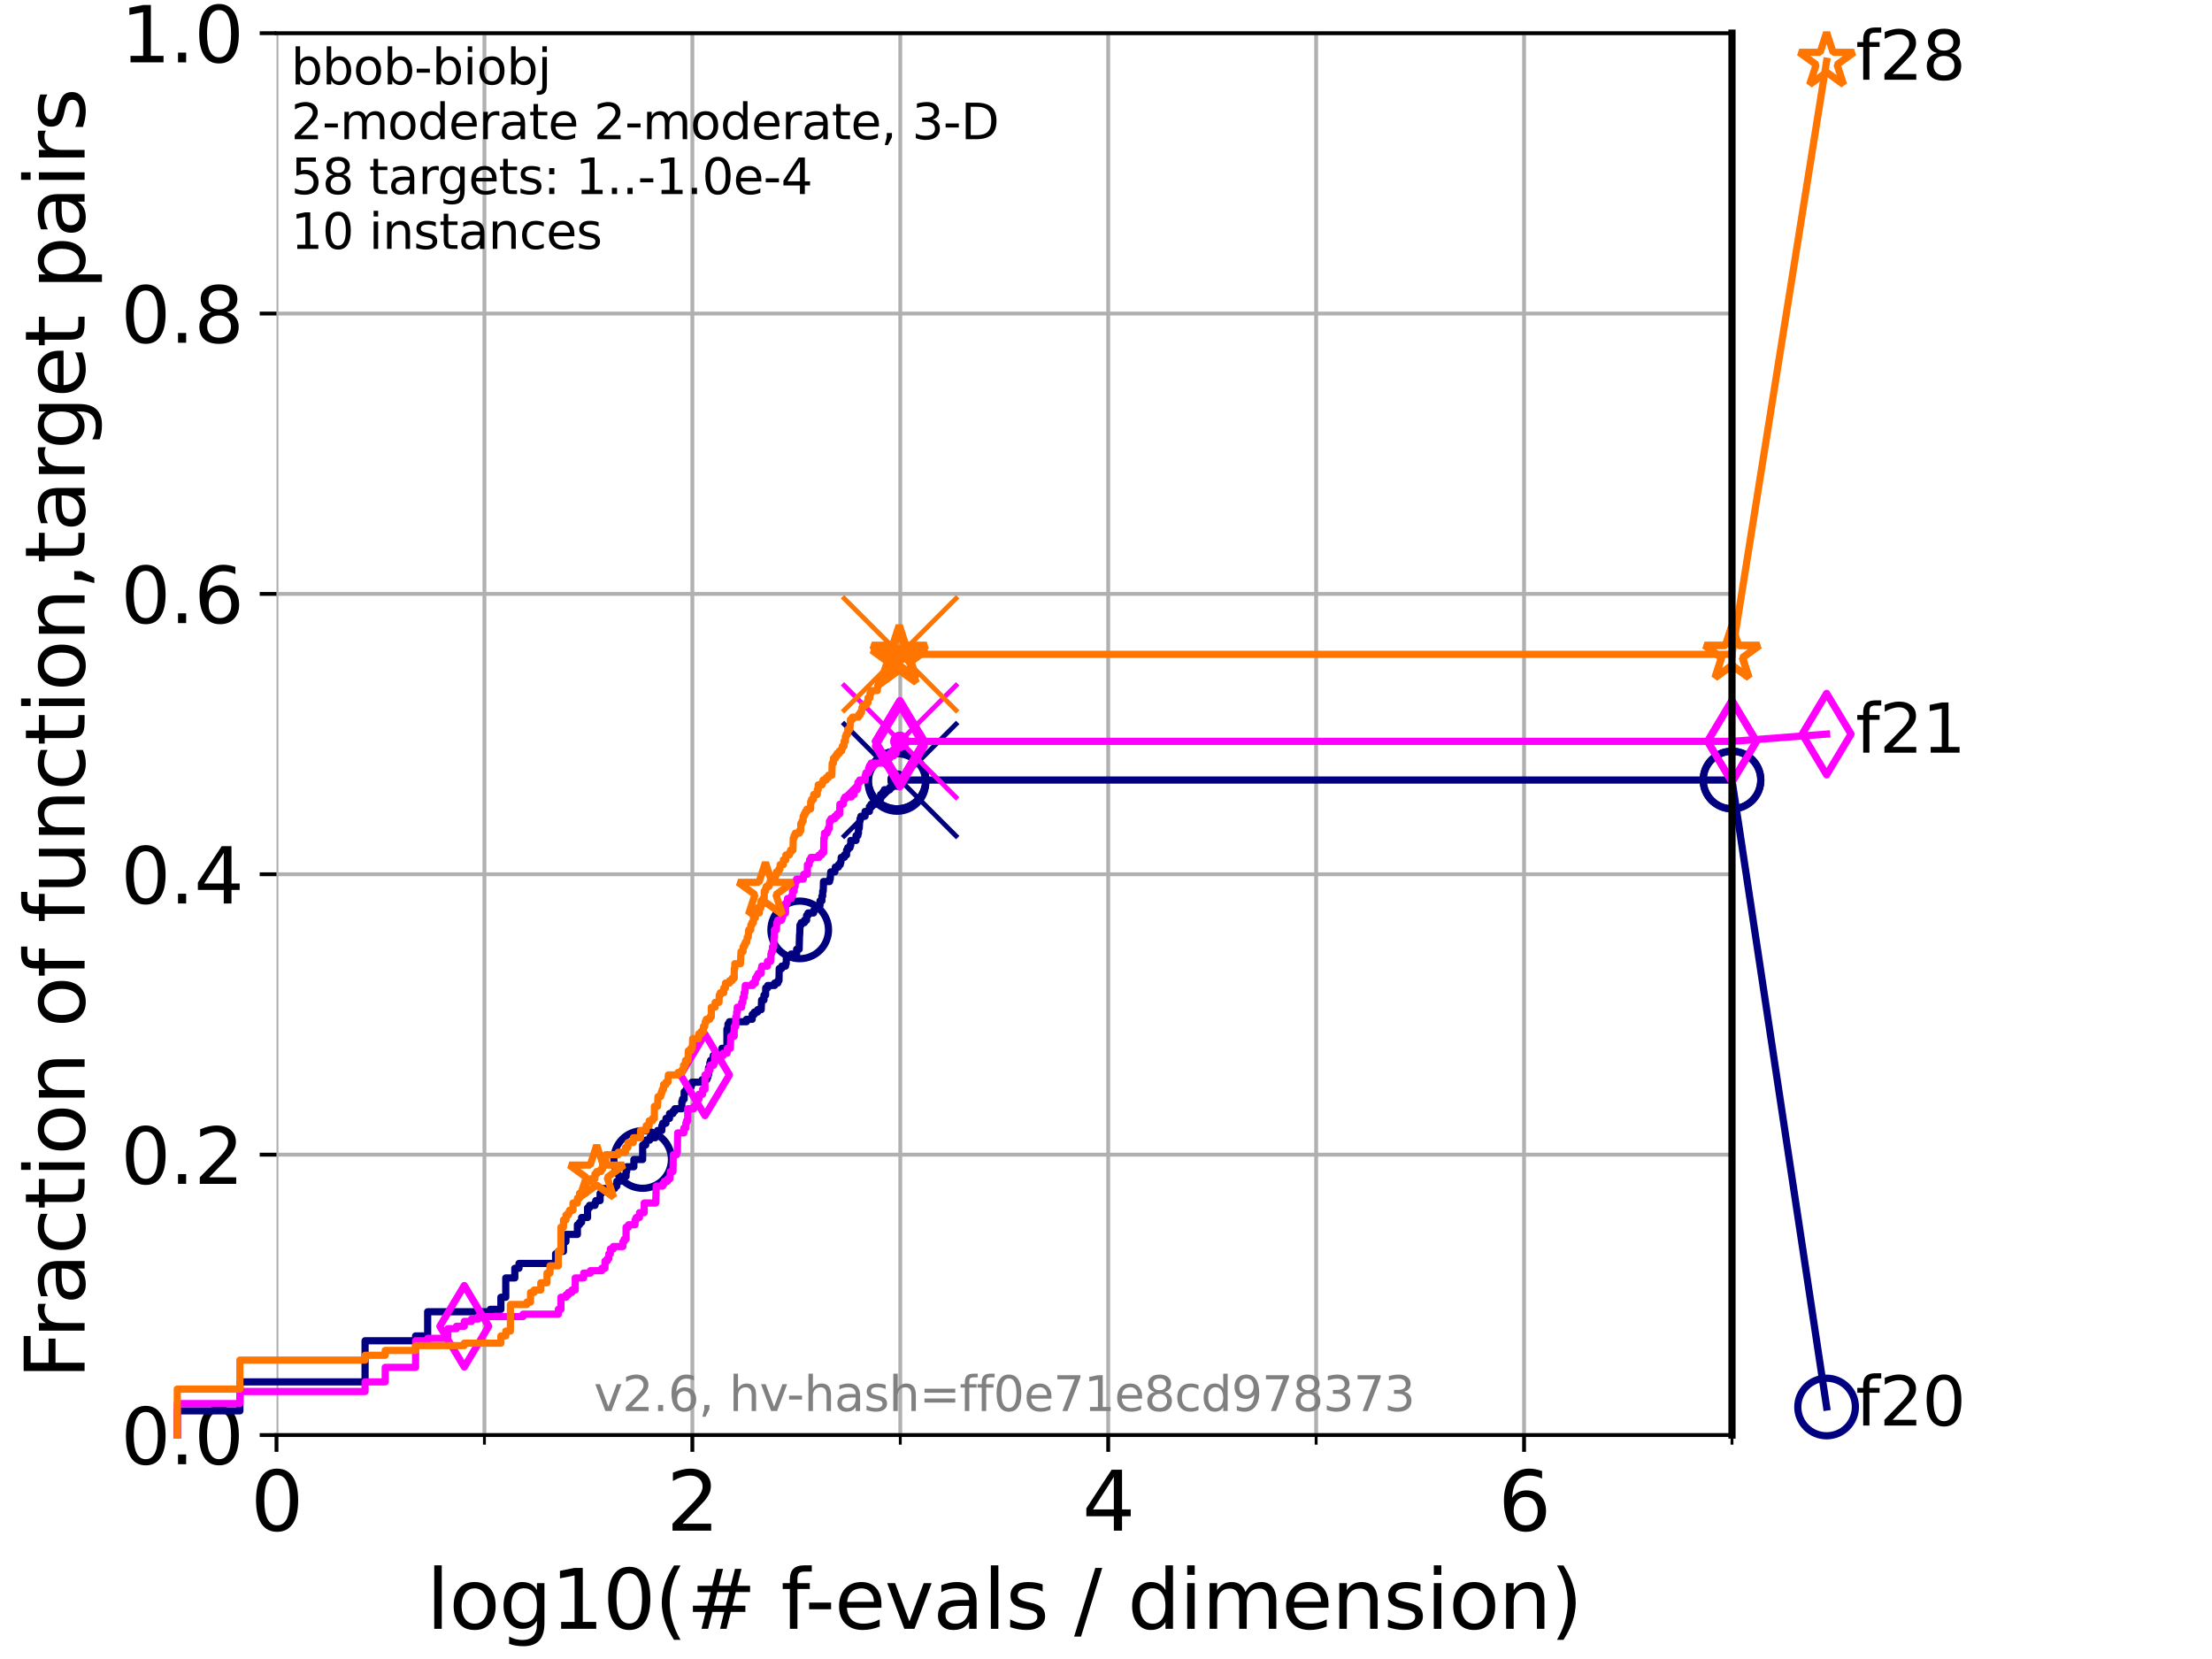 <?xml version="1.0" encoding="utf-8" standalone="no"?>
<!DOCTYPE svg PUBLIC "-//W3C//DTD SVG 1.1//EN"
  "http://www.w3.org/Graphics/SVG/1.1/DTD/svg11.dtd">
<svg xmlns:xlink="http://www.w3.org/1999/xlink" width="460.8pt" height="345.6pt" viewBox="0 0 460.8 345.6" xmlns="http://www.w3.org/2000/svg" version="1.1">
 <defs>
  <style type="text/css">*{stroke-linejoin: round; stroke-linecap: butt}</style>
 </defs>
 <g id="figure_1">
  <g id="patch_1">
   <path d="M 0 345.6 
L 460.8 345.6 
L 460.8 0 
L 0 0 
z
" style="fill: #ffffff"/>
  </g>
  <g id="axes_1">
   <g id="patch_2">
    <path d="M 57.6 298.944 
L 360.806 298.944 
L 360.806 6.912 
L 57.6 6.912 
z
" style="fill: #ffffff"/>
   </g>
   <g id="matplotlib.axis_1">
    <g id="xtick_1">
     <g id="line2d_1">
      <path d="M 57.6 298.944 
L 57.6 6.912 
" clip-path="url(#p8bfeb95291)" style="fill: none; stroke: #b0b0b0; stroke-width: 0.8; stroke-linecap: square"/>
     </g>
     <g id="line2d_2">
      <defs>
       <path id="m5e31551dff" d="M 0 0 
L 0 3.5 
" style="stroke: #000000; stroke-width: 0.8"/>
      </defs>
      <g>
       <use xlink:href="#m5e31551dff" x="57.6" y="298.944" style="stroke: #000000; stroke-width: 0.8"/>
      </g>
     </g>
     <g id="text_1">
      <!-- 0 -->
      <g transform="translate(52.192 318.861) scale(0.17 -0.17)">
       <defs>
        <path id="DejaVuSans-30" d="M 2034 4250 
Q 1547 4250 1301 3770 
Q 1056 3291 1056 2328 
Q 1056 1369 1301 889 
Q 1547 409 2034 409 
Q 2525 409 2770 889 
Q 3016 1369 3016 2328 
Q 3016 3291 2770 3770 
Q 2525 4250 2034 4250 
z
M 2034 4750 
Q 2819 4750 3233 4129 
Q 3647 3509 3647 2328 
Q 3647 1150 3233 529 
Q 2819 -91 2034 -91 
Q 1250 -91 836 529 
Q 422 1150 422 2328 
Q 422 3509 836 4129 
Q 1250 4750 2034 4750 
z
" transform="scale(0.016)"/>
       </defs>
       <use xlink:href="#DejaVuSans-30"/>
      </g>
     </g>
    </g>
    <g id="xtick_2">
     <g id="line2d_3">
      <path d="M 144.23 298.944 
L 144.23 6.912 
" clip-path="url(#p8bfeb95291)" style="fill: none; stroke: #b0b0b0; stroke-width: 0.8; stroke-linecap: square"/>
     </g>
     <g id="line2d_4">
      <g>
       <use xlink:href="#m5e31551dff" x="144.23" y="298.944" style="stroke: #000000; stroke-width: 0.8"/>
      </g>
     </g>
     <g id="text_2">
      <!-- 2 -->
      <g transform="translate(138.822 318.861) scale(0.17 -0.17)">
       <defs>
        <path id="DejaVuSans-32" d="M 1228 531 
L 3431 531 
L 3431 0 
L 469 0 
L 469 531 
Q 828 903 1448 1529 
Q 2069 2156 2228 2338 
Q 2531 2678 2651 2914 
Q 2772 3150 2772 3378 
Q 2772 3750 2511 3984 
Q 2250 4219 1831 4219 
Q 1534 4219 1204 4116 
Q 875 4013 500 3803 
L 500 4441 
Q 881 4594 1212 4672 
Q 1544 4750 1819 4750 
Q 2544 4750 2975 4387 
Q 3406 4025 3406 3419 
Q 3406 3131 3298 2873 
Q 3191 2616 2906 2266 
Q 2828 2175 2409 1742 
Q 1991 1309 1228 531 
z
" transform="scale(0.016)"/>
       </defs>
       <use xlink:href="#DejaVuSans-32"/>
      </g>
     </g>
    </g>
    <g id="xtick_3">
     <g id="line2d_5">
      <path d="M 230.861 298.944 
L 230.861 6.912 
" clip-path="url(#p8bfeb95291)" style="fill: none; stroke: #b0b0b0; stroke-width: 0.8; stroke-linecap: square"/>
     </g>
     <g id="line2d_6">
      <g>
       <use xlink:href="#m5e31551dff" x="230.861" y="298.944" style="stroke: #000000; stroke-width: 0.8"/>
      </g>
     </g>
     <g id="text_3">
      <!-- 4 -->
      <g transform="translate(225.453 318.861) scale(0.17 -0.17)">
       <defs>
        <path id="DejaVuSans-34" d="M 2419 4116 
L 825 1625 
L 2419 1625 
L 2419 4116 
z
M 2253 4666 
L 3047 4666 
L 3047 1625 
L 3713 1625 
L 3713 1100 
L 3047 1100 
L 3047 0 
L 2419 0 
L 2419 1100 
L 313 1100 
L 313 1709 
L 2253 4666 
z
" transform="scale(0.016)"/>
       </defs>
       <use xlink:href="#DejaVuSans-34"/>
      </g>
     </g>
    </g>
    <g id="xtick_4">
     <g id="line2d_7">
      <path d="M 317.491 298.944 
L 317.491 6.912 
" clip-path="url(#p8bfeb95291)" style="fill: none; stroke: #b0b0b0; stroke-width: 0.8; stroke-linecap: square"/>
     </g>
     <g id="line2d_8">
      <g>
       <use xlink:href="#m5e31551dff" x="317.491" y="298.944" style="stroke: #000000; stroke-width: 0.8"/>
      </g>
     </g>
     <g id="text_4">
      <!-- 6 -->
      <g transform="translate(312.083 318.861) scale(0.17 -0.17)">
       <defs>
        <path id="DejaVuSans-36" d="M 2113 2584 
Q 1688 2584 1439 2293 
Q 1191 2003 1191 1497 
Q 1191 994 1439 701 
Q 1688 409 2113 409 
Q 2538 409 2786 701 
Q 3034 994 3034 1497 
Q 3034 2003 2786 2293 
Q 2538 2584 2113 2584 
z
M 3366 4563 
L 3366 3988 
Q 3128 4100 2886 4159 
Q 2644 4219 2406 4219 
Q 1781 4219 1451 3797 
Q 1122 3375 1075 2522 
Q 1259 2794 1537 2939 
Q 1816 3084 2150 3084 
Q 2853 3084 3261 2657 
Q 3669 2231 3669 1497 
Q 3669 778 3244 343 
Q 2819 -91 2113 -91 
Q 1303 -91 875 529 
Q 447 1150 447 2328 
Q 447 3434 972 4092 
Q 1497 4750 2381 4750 
Q 2619 4750 2861 4703 
Q 3103 4656 3366 4563 
z
" transform="scale(0.016)"/>
       </defs>
       <use xlink:href="#DejaVuSans-36"/>
      </g>
     </g>
    </g>
    <g id="xtick_5">
     <g id="line2d_9">
      <path d="M 100.915 298.944 
L 100.915 6.912 
" clip-path="url(#p8bfeb95291)" style="fill: none; stroke: #b0b0b0; stroke-width: 0.8; stroke-linecap: square"/>
     </g>
     <g id="line2d_10">
      <defs>
       <path id="m75d126a830" d="M 0 0 
L 0 2 
" style="stroke: #000000; stroke-width: 0.6"/>
      </defs>
      <g>
       <use xlink:href="#m75d126a830" x="100.915" y="298.944" style="stroke: #000000; stroke-width: 0.6"/>
      </g>
     </g>
    </g>
    <g id="xtick_6">
     <g id="line2d_11">
      <path d="M 187.546 298.944 
L 187.546 6.912 
" clip-path="url(#p8bfeb95291)" style="fill: none; stroke: #b0b0b0; stroke-width: 0.8; stroke-linecap: square"/>
     </g>
     <g id="line2d_12">
      <g>
       <use xlink:href="#m75d126a830" x="187.546" y="298.944" style="stroke: #000000; stroke-width: 0.6"/>
      </g>
     </g>
    </g>
    <g id="xtick_7">
     <g id="line2d_13">
      <path d="M 274.176 298.944 
L 274.176 6.912 
" clip-path="url(#p8bfeb95291)" style="fill: none; stroke: #b0b0b0; stroke-width: 0.8; stroke-linecap: square"/>
     </g>
     <g id="line2d_14">
      <g>
       <use xlink:href="#m75d126a830" x="274.176" y="298.944" style="stroke: #000000; stroke-width: 0.6"/>
      </g>
     </g>
    </g>
    <g id="xtick_8">
     <g id="line2d_15">
      <path d="M 360.806 298.944 
L 360.806 6.912 
" clip-path="url(#p8bfeb95291)" style="fill: none; stroke: #b0b0b0; stroke-width: 0.8; stroke-linecap: square"/>
     </g>
     <g id="line2d_16">
      <g>
       <use xlink:href="#m75d126a830" x="360.806" y="298.944" style="stroke: #000000; stroke-width: 0.6"/>
      </g>
     </g>
    </g>
    <g id="text_5">
     <!-- log10(# f-evals / dimension) -->
     <g transform="translate(88.823 339.314) scale(0.17 -0.17)">
      <defs>
       <path id="DejaVuSans-6c" d="M 603 4863 
L 1178 4863 
L 1178 0 
L 603 0 
L 603 4863 
z
" transform="scale(0.016)"/>
       <path id="DejaVuSans-6f" d="M 1959 3097 
Q 1497 3097 1228 2736 
Q 959 2375 959 1747 
Q 959 1119 1226 758 
Q 1494 397 1959 397 
Q 2419 397 2687 759 
Q 2956 1122 2956 1747 
Q 2956 2369 2687 2733 
Q 2419 3097 1959 3097 
z
M 1959 3584 
Q 2709 3584 3137 3096 
Q 3566 2609 3566 1747 
Q 3566 888 3137 398 
Q 2709 -91 1959 -91 
Q 1206 -91 779 398 
Q 353 888 353 1747 
Q 353 2609 779 3096 
Q 1206 3584 1959 3584 
z
" transform="scale(0.016)"/>
       <path id="DejaVuSans-67" d="M 2906 1791 
Q 2906 2416 2648 2759 
Q 2391 3103 1925 3103 
Q 1463 3103 1205 2759 
Q 947 2416 947 1791 
Q 947 1169 1205 825 
Q 1463 481 1925 481 
Q 2391 481 2648 825 
Q 2906 1169 2906 1791 
z
M 3481 434 
Q 3481 -459 3084 -895 
Q 2688 -1331 1869 -1331 
Q 1566 -1331 1297 -1286 
Q 1028 -1241 775 -1147 
L 775 -588 
Q 1028 -725 1275 -790 
Q 1522 -856 1778 -856 
Q 2344 -856 2625 -561 
Q 2906 -266 2906 331 
L 2906 616 
Q 2728 306 2450 153 
Q 2172 0 1784 0 
Q 1141 0 747 490 
Q 353 981 353 1791 
Q 353 2603 747 3093 
Q 1141 3584 1784 3584 
Q 2172 3584 2450 3431 
Q 2728 3278 2906 2969 
L 2906 3500 
L 3481 3500 
L 3481 434 
z
" transform="scale(0.016)"/>
       <path id="DejaVuSans-31" d="M 794 531 
L 1825 531 
L 1825 4091 
L 703 3866 
L 703 4441 
L 1819 4666 
L 2450 4666 
L 2450 531 
L 3481 531 
L 3481 0 
L 794 0 
L 794 531 
z
" transform="scale(0.016)"/>
       <path id="DejaVuSans-28" d="M 1984 4856 
Q 1566 4138 1362 3434 
Q 1159 2731 1159 2009 
Q 1159 1288 1364 580 
Q 1569 -128 1984 -844 
L 1484 -844 
Q 1016 -109 783 600 
Q 550 1309 550 2009 
Q 550 2706 781 3412 
Q 1013 4119 1484 4856 
L 1984 4856 
z
" transform="scale(0.016)"/>
       <path id="DejaVuSans-23" d="M 3272 2816 
L 2363 2816 
L 2100 1772 
L 3016 1772 
L 3272 2816 
z
M 2803 4594 
L 2478 3297 
L 3391 3297 
L 3719 4594 
L 4219 4594 
L 3897 3297 
L 4872 3297 
L 4872 2816 
L 3775 2816 
L 3519 1772 
L 4513 1772 
L 4513 1294 
L 3397 1294 
L 3072 0 
L 2572 0 
L 2894 1294 
L 1978 1294 
L 1656 0 
L 1153 0 
L 1478 1294 
L 494 1294 
L 494 1772 
L 1594 1772 
L 1856 2816 
L 850 2816 
L 850 3297 
L 1978 3297 
L 2297 4594 
L 2803 4594 
z
" transform="scale(0.016)"/>
       <path id="DejaVuSans-20" transform="scale(0.016)"/>
       <path id="DejaVuSans-66" d="M 2375 4863 
L 2375 4384 
L 1825 4384 
Q 1516 4384 1395 4259 
Q 1275 4134 1275 3809 
L 1275 3500 
L 2222 3500 
L 2222 3053 
L 1275 3053 
L 1275 0 
L 697 0 
L 697 3053 
L 147 3053 
L 147 3500 
L 697 3500 
L 697 3744 
Q 697 4328 969 4595 
Q 1241 4863 1831 4863 
L 2375 4863 
z
" transform="scale(0.016)"/>
       <path id="DejaVuSans-2d" d="M 313 2009 
L 1997 2009 
L 1997 1497 
L 313 1497 
L 313 2009 
z
" transform="scale(0.016)"/>
       <path id="DejaVuSans-65" d="M 3597 1894 
L 3597 1613 
L 953 1613 
Q 991 1019 1311 708 
Q 1631 397 2203 397 
Q 2534 397 2845 478 
Q 3156 559 3463 722 
L 3463 178 
Q 3153 47 2828 -22 
Q 2503 -91 2169 -91 
Q 1331 -91 842 396 
Q 353 884 353 1716 
Q 353 2575 817 3079 
Q 1281 3584 2069 3584 
Q 2775 3584 3186 3129 
Q 3597 2675 3597 1894 
z
M 3022 2063 
Q 3016 2534 2758 2815 
Q 2500 3097 2075 3097 
Q 1594 3097 1305 2825 
Q 1016 2553 972 2059 
L 3022 2063 
z
" transform="scale(0.016)"/>
       <path id="DejaVuSans-76" d="M 191 3500 
L 800 3500 
L 1894 563 
L 2988 3500 
L 3597 3500 
L 2284 0 
L 1503 0 
L 191 3500 
z
" transform="scale(0.016)"/>
       <path id="DejaVuSans-61" d="M 2194 1759 
Q 1497 1759 1228 1600 
Q 959 1441 959 1056 
Q 959 750 1161 570 
Q 1363 391 1709 391 
Q 2188 391 2477 730 
Q 2766 1069 2766 1631 
L 2766 1759 
L 2194 1759 
z
M 3341 1997 
L 3341 0 
L 2766 0 
L 2766 531 
Q 2569 213 2275 61 
Q 1981 -91 1556 -91 
Q 1019 -91 701 211 
Q 384 513 384 1019 
Q 384 1609 779 1909 
Q 1175 2209 1959 2209 
L 2766 2209 
L 2766 2266 
Q 2766 2663 2505 2880 
Q 2244 3097 1772 3097 
Q 1472 3097 1187 3025 
Q 903 2953 641 2809 
L 641 3341 
Q 956 3463 1253 3523 
Q 1550 3584 1831 3584 
Q 2591 3584 2966 3190 
Q 3341 2797 3341 1997 
z
" transform="scale(0.016)"/>
       <path id="DejaVuSans-73" d="M 2834 3397 
L 2834 2853 
Q 2591 2978 2328 3040 
Q 2066 3103 1784 3103 
Q 1356 3103 1142 2972 
Q 928 2841 928 2578 
Q 928 2378 1081 2264 
Q 1234 2150 1697 2047 
L 1894 2003 
Q 2506 1872 2764 1633 
Q 3022 1394 3022 966 
Q 3022 478 2636 193 
Q 2250 -91 1575 -91 
Q 1294 -91 989 -36 
Q 684 19 347 128 
L 347 722 
Q 666 556 975 473 
Q 1284 391 1588 391 
Q 1994 391 2212 530 
Q 2431 669 2431 922 
Q 2431 1156 2273 1281 
Q 2116 1406 1581 1522 
L 1381 1569 
Q 847 1681 609 1914 
Q 372 2147 372 2553 
Q 372 3047 722 3315 
Q 1072 3584 1716 3584 
Q 2034 3584 2315 3537 
Q 2597 3491 2834 3397 
z
" transform="scale(0.016)"/>
       <path id="DejaVuSans-2f" d="M 1625 4666 
L 2156 4666 
L 531 -594 
L 0 -594 
L 1625 4666 
z
" transform="scale(0.016)"/>
       <path id="DejaVuSans-64" d="M 2906 2969 
L 2906 4863 
L 3481 4863 
L 3481 0 
L 2906 0 
L 2906 525 
Q 2725 213 2448 61 
Q 2172 -91 1784 -91 
Q 1150 -91 751 415 
Q 353 922 353 1747 
Q 353 2572 751 3078 
Q 1150 3584 1784 3584 
Q 2172 3584 2448 3432 
Q 2725 3281 2906 2969 
z
M 947 1747 
Q 947 1113 1208 752 
Q 1469 391 1925 391 
Q 2381 391 2643 752 
Q 2906 1113 2906 1747 
Q 2906 2381 2643 2742 
Q 2381 3103 1925 3103 
Q 1469 3103 1208 2742 
Q 947 2381 947 1747 
z
" transform="scale(0.016)"/>
       <path id="DejaVuSans-69" d="M 603 3500 
L 1178 3500 
L 1178 0 
L 603 0 
L 603 3500 
z
M 603 4863 
L 1178 4863 
L 1178 4134 
L 603 4134 
L 603 4863 
z
" transform="scale(0.016)"/>
       <path id="DejaVuSans-6d" d="M 3328 2828 
Q 3544 3216 3844 3400 
Q 4144 3584 4550 3584 
Q 5097 3584 5394 3201 
Q 5691 2819 5691 2113 
L 5691 0 
L 5113 0 
L 5113 2094 
Q 5113 2597 4934 2840 
Q 4756 3084 4391 3084 
Q 3944 3084 3684 2787 
Q 3425 2491 3425 1978 
L 3425 0 
L 2847 0 
L 2847 2094 
Q 2847 2600 2669 2842 
Q 2491 3084 2119 3084 
Q 1678 3084 1418 2786 
Q 1159 2488 1159 1978 
L 1159 0 
L 581 0 
L 581 3500 
L 1159 3500 
L 1159 2956 
Q 1356 3278 1631 3431 
Q 1906 3584 2284 3584 
Q 2666 3584 2933 3390 
Q 3200 3197 3328 2828 
z
" transform="scale(0.016)"/>
       <path id="DejaVuSans-6e" d="M 3513 2113 
L 3513 0 
L 2938 0 
L 2938 2094 
Q 2938 2591 2744 2837 
Q 2550 3084 2163 3084 
Q 1697 3084 1428 2787 
Q 1159 2491 1159 1978 
L 1159 0 
L 581 0 
L 581 3500 
L 1159 3500 
L 1159 2956 
Q 1366 3272 1645 3428 
Q 1925 3584 2291 3584 
Q 2894 3584 3203 3211 
Q 3513 2838 3513 2113 
z
" transform="scale(0.016)"/>
       <path id="DejaVuSans-29" d="M 513 4856 
L 1013 4856 
Q 1481 4119 1714 3412 
Q 1947 2706 1947 2009 
Q 1947 1309 1714 600 
Q 1481 -109 1013 -844 
L 513 -844 
Q 928 -128 1133 580 
Q 1338 1288 1338 2009 
Q 1338 2731 1133 3434 
Q 928 4138 513 4856 
z
" transform="scale(0.016)"/>
      </defs>
      <use xlink:href="#DejaVuSans-6c"/>
      <use xlink:href="#DejaVuSans-6f" x="27.783"/>
      <use xlink:href="#DejaVuSans-67" x="88.965"/>
      <use xlink:href="#DejaVuSans-31" x="152.441"/>
      <use xlink:href="#DejaVuSans-30" x="216.064"/>
      <use xlink:href="#DejaVuSans-28" x="279.688"/>
      <use xlink:href="#DejaVuSans-23" x="318.701"/>
      <use xlink:href="#DejaVuSans-20" x="402.49"/>
      <use xlink:href="#DejaVuSans-66" x="434.277"/>
      <use xlink:href="#DejaVuSans-2d" x="463.982"/>
      <use xlink:href="#DejaVuSans-65" x="500.066"/>
      <use xlink:href="#DejaVuSans-76" x="561.59"/>
      <use xlink:href="#DejaVuSans-61" x="620.77"/>
      <use xlink:href="#DejaVuSans-6c" x="682.049"/>
      <use xlink:href="#DejaVuSans-73" x="709.832"/>
      <use xlink:href="#DejaVuSans-20" x="761.932"/>
      <use xlink:href="#DejaVuSans-2f" x="793.719"/>
      <use xlink:href="#DejaVuSans-20" x="827.41"/>
      <use xlink:href="#DejaVuSans-64" x="859.197"/>
      <use xlink:href="#DejaVuSans-69" x="922.674"/>
      <use xlink:href="#DejaVuSans-6d" x="950.457"/>
      <use xlink:href="#DejaVuSans-65" x="1047.869"/>
      <use xlink:href="#DejaVuSans-6e" x="1109.393"/>
      <use xlink:href="#DejaVuSans-73" x="1172.771"/>
      <use xlink:href="#DejaVuSans-69" x="1224.871"/>
      <use xlink:href="#DejaVuSans-6f" x="1252.654"/>
      <use xlink:href="#DejaVuSans-6e" x="1313.836"/>
      <use xlink:href="#DejaVuSans-29" x="1377.215"/>
     </g>
    </g>
   </g>
   <g id="matplotlib.axis_2">
    <g id="ytick_1">
     <g id="line2d_17">
      <path d="M 57.6 298.944 
L 360.806 298.944 
" clip-path="url(#p8bfeb95291)" style="fill: none; stroke: #b0b0b0; stroke-width: 0.8; stroke-linecap: square"/>
     </g>
     <g id="line2d_18">
      <defs>
       <path id="m5d61b3022e" d="M 0 0 
L -3.5 0 
" style="stroke: #000000; stroke-width: 0.8"/>
      </defs>
      <g>
       <use xlink:href="#m5d61b3022e" x="57.6" y="298.944" style="stroke: #000000; stroke-width: 0.8"/>
      </g>
     </g>
     <g id="text_6">
      <!-- 0.0 -->
      <g transform="translate(25.155 305.023) scale(0.16 -0.16)">
       <defs>
        <path id="DejaVuSans-2e" d="M 684 794 
L 1344 794 
L 1344 0 
L 684 0 
L 684 794 
z
" transform="scale(0.016)"/>
       </defs>
       <use xlink:href="#DejaVuSans-30"/>
       <use xlink:href="#DejaVuSans-2e" x="63.623"/>
       <use xlink:href="#DejaVuSans-30" x="95.41"/>
      </g>
     </g>
    </g>
    <g id="ytick_2">
     <g id="line2d_19">
      <path d="M 57.6 240.538 
L 360.806 240.538 
" clip-path="url(#p8bfeb95291)" style="fill: none; stroke: #b0b0b0; stroke-width: 0.8; stroke-linecap: square"/>
     </g>
     <g id="line2d_20">
      <g>
       <use xlink:href="#m5d61b3022e" x="57.6" y="240.538" style="stroke: #000000; stroke-width: 0.8"/>
      </g>
     </g>
     <g id="text_7">
      <!-- 0.2 -->
      <g transform="translate(25.155 246.616) scale(0.16 -0.16)">
       <use xlink:href="#DejaVuSans-30"/>
       <use xlink:href="#DejaVuSans-2e" x="63.623"/>
       <use xlink:href="#DejaVuSans-32" x="95.41"/>
      </g>
     </g>
    </g>
    <g id="ytick_3">
     <g id="line2d_21">
      <path d="M 57.6 182.131 
L 360.806 182.131 
" clip-path="url(#p8bfeb95291)" style="fill: none; stroke: #b0b0b0; stroke-width: 0.8; stroke-linecap: square"/>
     </g>
     <g id="line2d_22">
      <g>
       <use xlink:href="#m5d61b3022e" x="57.6" y="182.131" style="stroke: #000000; stroke-width: 0.8"/>
      </g>
     </g>
     <g id="text_8">
      <!-- 0.4 -->
      <g transform="translate(25.155 188.21) scale(0.16 -0.16)">
       <use xlink:href="#DejaVuSans-30"/>
       <use xlink:href="#DejaVuSans-2e" x="63.623"/>
       <use xlink:href="#DejaVuSans-34" x="95.41"/>
      </g>
     </g>
    </g>
    <g id="ytick_4">
     <g id="line2d_23">
      <path d="M 57.6 123.725 
L 360.806 123.725 
" clip-path="url(#p8bfeb95291)" style="fill: none; stroke: #b0b0b0; stroke-width: 0.8; stroke-linecap: square"/>
     </g>
     <g id="line2d_24">
      <g>
       <use xlink:href="#m5d61b3022e" x="57.6" y="123.725" style="stroke: #000000; stroke-width: 0.8"/>
      </g>
     </g>
     <g id="text_9">
      <!-- 0.6 -->
      <g transform="translate(25.155 129.804) scale(0.16 -0.16)">
       <use xlink:href="#DejaVuSans-30"/>
       <use xlink:href="#DejaVuSans-2e" x="63.623"/>
       <use xlink:href="#DejaVuSans-36" x="95.41"/>
      </g>
     </g>
    </g>
    <g id="ytick_5">
     <g id="line2d_25">
      <path d="M 57.6 65.318 
L 360.806 65.318 
" clip-path="url(#p8bfeb95291)" style="fill: none; stroke: #b0b0b0; stroke-width: 0.8; stroke-linecap: square"/>
     </g>
     <g id="line2d_26">
      <g>
       <use xlink:href="#m5d61b3022e" x="57.6" y="65.318" style="stroke: #000000; stroke-width: 0.8"/>
      </g>
     </g>
     <g id="text_10">
      <!-- 0.8 -->
      <g transform="translate(25.155 71.397) scale(0.16 -0.16)">
       <defs>
        <path id="DejaVuSans-38" d="M 2034 2216 
Q 1584 2216 1326 1975 
Q 1069 1734 1069 1313 
Q 1069 891 1326 650 
Q 1584 409 2034 409 
Q 2484 409 2743 651 
Q 3003 894 3003 1313 
Q 3003 1734 2745 1975 
Q 2488 2216 2034 2216 
z
M 1403 2484 
Q 997 2584 770 2862 
Q 544 3141 544 3541 
Q 544 4100 942 4425 
Q 1341 4750 2034 4750 
Q 2731 4750 3128 4425 
Q 3525 4100 3525 3541 
Q 3525 3141 3298 2862 
Q 3072 2584 2669 2484 
Q 3125 2378 3379 2068 
Q 3634 1759 3634 1313 
Q 3634 634 3220 271 
Q 2806 -91 2034 -91 
Q 1263 -91 848 271 
Q 434 634 434 1313 
Q 434 1759 690 2068 
Q 947 2378 1403 2484 
z
M 1172 3481 
Q 1172 3119 1398 2916 
Q 1625 2713 2034 2713 
Q 2441 2713 2670 2916 
Q 2900 3119 2900 3481 
Q 2900 3844 2670 4047 
Q 2441 4250 2034 4250 
Q 1625 4250 1398 4047 
Q 1172 3844 1172 3481 
z
" transform="scale(0.016)"/>
       </defs>
       <use xlink:href="#DejaVuSans-30"/>
       <use xlink:href="#DejaVuSans-2e" x="63.623"/>
       <use xlink:href="#DejaVuSans-38" x="95.41"/>
      </g>
     </g>
    </g>
    <g id="ytick_6">
     <g id="line2d_27">
      <path d="M 57.6 6.912 
L 360.806 6.912 
" clip-path="url(#p8bfeb95291)" style="fill: none; stroke: #b0b0b0; stroke-width: 0.8; stroke-linecap: square"/>
     </g>
     <g id="line2d_28">
      <g>
       <use xlink:href="#m5d61b3022e" x="57.6" y="6.912" style="stroke: #000000; stroke-width: 0.8"/>
      </g>
     </g>
     <g id="text_11">
      <!-- 1.0 -->
      <g transform="translate(25.155 12.991) scale(0.16 -0.16)">
       <use xlink:href="#DejaVuSans-31"/>
       <use xlink:href="#DejaVuSans-2e" x="63.623"/>
       <use xlink:href="#DejaVuSans-30" x="95.41"/>
      </g>
     </g>
    </g>
    <g id="text_12">
     <!-- Fraction of function,target pairs -->
     <g transform="translate(17.62 287.313) rotate(-90) scale(0.17 -0.17)">
      <defs>
       <path id="DejaVuSans-46" d="M 628 4666 
L 3309 4666 
L 3309 4134 
L 1259 4134 
L 1259 2759 
L 3109 2759 
L 3109 2228 
L 1259 2228 
L 1259 0 
L 628 0 
L 628 4666 
z
" transform="scale(0.016)"/>
       <path id="DejaVuSans-72" d="M 2631 2963 
Q 2534 3019 2420 3045 
Q 2306 3072 2169 3072 
Q 1681 3072 1420 2755 
Q 1159 2438 1159 1844 
L 1159 0 
L 581 0 
L 581 3500 
L 1159 3500 
L 1159 2956 
Q 1341 3275 1631 3429 
Q 1922 3584 2338 3584 
Q 2397 3584 2469 3576 
Q 2541 3569 2628 3553 
L 2631 2963 
z
" transform="scale(0.016)"/>
       <path id="DejaVuSans-63" d="M 3122 3366 
L 3122 2828 
Q 2878 2963 2633 3030 
Q 2388 3097 2138 3097 
Q 1578 3097 1268 2742 
Q 959 2388 959 1747 
Q 959 1106 1268 751 
Q 1578 397 2138 397 
Q 2388 397 2633 464 
Q 2878 531 3122 666 
L 3122 134 
Q 2881 22 2623 -34 
Q 2366 -91 2075 -91 
Q 1284 -91 818 406 
Q 353 903 353 1747 
Q 353 2603 823 3093 
Q 1294 3584 2113 3584 
Q 2378 3584 2631 3529 
Q 2884 3475 3122 3366 
z
" transform="scale(0.016)"/>
       <path id="DejaVuSans-74" d="M 1172 4494 
L 1172 3500 
L 2356 3500 
L 2356 3053 
L 1172 3053 
L 1172 1153 
Q 1172 725 1289 603 
Q 1406 481 1766 481 
L 2356 481 
L 2356 0 
L 1766 0 
Q 1100 0 847 248 
Q 594 497 594 1153 
L 594 3053 
L 172 3053 
L 172 3500 
L 594 3500 
L 594 4494 
L 1172 4494 
z
" transform="scale(0.016)"/>
       <path id="DejaVuSans-75" d="M 544 1381 
L 544 3500 
L 1119 3500 
L 1119 1403 
Q 1119 906 1312 657 
Q 1506 409 1894 409 
Q 2359 409 2629 706 
Q 2900 1003 2900 1516 
L 2900 3500 
L 3475 3500 
L 3475 0 
L 2900 0 
L 2900 538 
Q 2691 219 2414 64 
Q 2138 -91 1772 -91 
Q 1169 -91 856 284 
Q 544 659 544 1381 
z
M 1991 3584 
L 1991 3584 
z
" transform="scale(0.016)"/>
       <path id="DejaVuSans-2c" d="M 750 794 
L 1409 794 
L 1409 256 
L 897 -744 
L 494 -744 
L 750 256 
L 750 794 
z
" transform="scale(0.016)"/>
       <path id="DejaVuSans-70" d="M 1159 525 
L 1159 -1331 
L 581 -1331 
L 581 3500 
L 1159 3500 
L 1159 2969 
Q 1341 3281 1617 3432 
Q 1894 3584 2278 3584 
Q 2916 3584 3314 3078 
Q 3713 2572 3713 1747 
Q 3713 922 3314 415 
Q 2916 -91 2278 -91 
Q 1894 -91 1617 61 
Q 1341 213 1159 525 
z
M 3116 1747 
Q 3116 2381 2855 2742 
Q 2594 3103 2138 3103 
Q 1681 3103 1420 2742 
Q 1159 2381 1159 1747 
Q 1159 1113 1420 752 
Q 1681 391 2138 391 
Q 2594 391 2855 752 
Q 3116 1113 3116 1747 
z
" transform="scale(0.016)"/>
      </defs>
      <use xlink:href="#DejaVuSans-46"/>
      <use xlink:href="#DejaVuSans-72" x="50.27"/>
      <use xlink:href="#DejaVuSans-61" x="91.383"/>
      <use xlink:href="#DejaVuSans-63" x="152.662"/>
      <use xlink:href="#DejaVuSans-74" x="207.643"/>
      <use xlink:href="#DejaVuSans-69" x="246.852"/>
      <use xlink:href="#DejaVuSans-6f" x="274.635"/>
      <use xlink:href="#DejaVuSans-6e" x="335.816"/>
      <use xlink:href="#DejaVuSans-20" x="399.195"/>
      <use xlink:href="#DejaVuSans-6f" x="430.982"/>
      <use xlink:href="#DejaVuSans-66" x="492.164"/>
      <use xlink:href="#DejaVuSans-20" x="527.369"/>
      <use xlink:href="#DejaVuSans-66" x="559.156"/>
      <use xlink:href="#DejaVuSans-75" x="594.361"/>
      <use xlink:href="#DejaVuSans-6e" x="657.74"/>
      <use xlink:href="#DejaVuSans-63" x="721.119"/>
      <use xlink:href="#DejaVuSans-74" x="776.1"/>
      <use xlink:href="#DejaVuSans-69" x="815.309"/>
      <use xlink:href="#DejaVuSans-6f" x="843.092"/>
      <use xlink:href="#DejaVuSans-6e" x="904.273"/>
      <use xlink:href="#DejaVuSans-2c" x="967.652"/>
      <use xlink:href="#DejaVuSans-74" x="999.439"/>
      <use xlink:href="#DejaVuSans-61" x="1038.648"/>
      <use xlink:href="#DejaVuSans-72" x="1099.928"/>
      <use xlink:href="#DejaVuSans-67" x="1139.291"/>
      <use xlink:href="#DejaVuSans-65" x="1202.768"/>
      <use xlink:href="#DejaVuSans-74" x="1264.291"/>
      <use xlink:href="#DejaVuSans-20" x="1303.5"/>
      <use xlink:href="#DejaVuSans-70" x="1335.287"/>
      <use xlink:href="#DejaVuSans-61" x="1398.764"/>
      <use xlink:href="#DejaVuSans-69" x="1460.043"/>
      <use xlink:href="#DejaVuSans-72" x="1487.826"/>
      <use xlink:href="#DejaVuSans-73" x="1528.939"/>
     </g>
    </g>
   </g>
   <g id="line2d_29">
    <defs>
     <path id="m32d4cd3820" d="M 0 1.5 
C 0.398 1.5 0.779 1.342 1.061 1.061 
C 1.342 0.779 1.5 0.398 1.5 0 
C 1.5 -0.398 1.342 -0.779 1.061 -1.061 
C 0.779 -1.342 0.398 -1.5 0 -1.5 
C -0.398 -1.5 -0.779 -1.342 -1.061 -1.061 
C -1.342 -0.779 -1.5 -0.398 -1.5 0 
C -1.5 0.398 -1.342 0.779 -1.061 1.061 
C -0.779 1.342 -0.398 1.5 0 1.5 
z
" style="stroke: #000080"/>
    </defs>
    <g>
     <use xlink:href="#m32d4cd3820" x="186.862" y="162.495" style="fill: #000080; stroke: #000080"/>
     <use xlink:href="#m32d4cd3820" x="186.862" y="162.495" style="fill: #000080; stroke: #000080"/>
    </g>
   </g>
   <g id="line2d_30">
    <path d="M 36.933 298.944 
L 36.933 293.909 
L 49.973 293.909 
L 49.973 287.867 
L 76.051 287.867 
L 76.051 279.307 
L 86.578 279.307 
L 86.578 278.3 
L 89.09 278.3 
L 89.09 273.265 
L 102.129 273.265 
L 102.129 272.762 
L 104.345 272.762 
L 104.345 270.244 
L 105.362 270.244 
L 105.362 266.216 
L 107.245 266.216 
L 107.245 264.202 
L 108.12 264.202 
L 108.12 263.195 
L 115.747 263.195 
L 115.747 261.181 
L 116.309 261.181 
L 116.309 260.678 
L 117.384 260.678 
L 117.384 258.664 
L 117.9 258.664 
L 117.9 257.153 
L 120.284 257.153 
L 120.284 255.139 
L 120.727 255.139 
L 120.727 254.636 
L 121.159 254.636 
L 121.159 253.629 
L 122.4 253.629 
L 122.4 251.615 
L 122.796 251.615 
L 122.796 251.111 
L 123.936 251.111 
L 123.936 250.608 
L 124.12 250.608 
L 124.12 250.104 
L 125.012 250.104 
L 125.012 248.594 
L 125.357 248.594 
L 125.357 247.587 
L 128.06 247.587 
L 128.06 247.083 
L 128.499 247.083 
L 128.499 246.076 
L 129.209 246.076 
L 129.209 245.069 
L 130.423 245.069 
L 130.423 244.062 
L 130.553 244.062 
L 130.553 243.055 
L 132.049 243.055 
L 132.049 241.545 
L 133.875 241.545 
L 133.875 238.524 
L 134.516 238.524 
L 134.516 237.517 
L 135.339 237.517 
L 135.339 237.013 
L 136.509 237.013 
L 136.509 236.51 
L 136.79 236.51 
L 136.79 236.006 
L 136.975 236.006 
L 136.975 235.503 
L 137.876 235.503 
L 137.876 234.496 
L 138.051 234.496 
L 138.051 233.992 
L 138.735 233.992 
L 138.735 232.985 
L 139.476 232.985 
L 139.476 231.978 
L 140.189 231.978 
L 140.189 231.475 
L 140.574 231.475 
L 140.574 230.971 
L 142.038 230.971 
L 142.038 229.461 
L 142.179 229.461 
L 142.179 228.957 
L 142.525 228.957 
L 142.525 227.447 
L 142.933 227.447 
L 142.933 226.943 
L 143.462 226.943 
L 143.462 226.44 
L 143.978 226.44 
L 143.978 225.936 
L 144.168 225.936 
L 144.168 225.432 
L 146.25 225.432 
L 146.25 224.929 
L 147.237 224.929 
L 147.237 224.425 
L 147.45 224.425 
L 147.45 223.922 
L 147.608 223.922 
L 147.608 222.411 
L 147.868 222.411 
L 147.868 221.404 
L 148.022 221.404 
L 148.022 220.901 
L 148.528 220.901 
L 148.578 219.894 
L 149.876 219.894 
L 149.876 219.39 
L 150.38 219.39 
L 150.38 218.383 
L 151.435 218.383 
L 151.435 214.355 
L 151.648 214.355 
L 151.648 213.348 
L 151.941 213.348 
L 151.941 212.845 
L 155.495 212.845 
L 155.495 212.341 
L 156.697 212.341 
L 156.697 211.334 
L 157.144 211.334 
L 157.144 210.831 
L 157.826 210.831 
L 157.826 210.327 
L 158.572 210.327 
L 158.659 208.313 
L 159.148 208.313 
L 159.148 207.306 
L 159.485 207.306 
L 159.513 205.796 
L 159.926 205.796 
L 159.926 205.292 
L 161.367 205.292 
L 161.367 204.789 
L 162.035 204.789 
L 162.035 204.285 
L 162.277 204.285 
L 162.325 201.768 
L 162.845 201.768 
L 162.845 201.264 
L 163.644 201.264 
L 163.644 200.761 
L 163.777 200.761 
L 163.822 199.25 
L 164.792 199.25 
L 164.792 198.747 
L 165.954 198.747 
L 165.954 197.74 
L 166.48 197.74 
L 166.556 194.719 
L 166.595 194.719 
L 166.652 192.705 
L 166.898 192.705 
L 166.898 192.201 
L 167.581 192.201 
L 167.581 191.698 
L 168.028 191.698 
L 168.028 190.691 
L 168.327 190.691 
L 168.327 190.187 
L 169.492 190.187 
L 169.492 189.684 
L 169.703 189.684 
L 169.703 189.18 
L 170.681 189.18 
L 170.681 188.677 
L 170.819 188.677 
L 170.819 187.67 
L 171.212 187.67 
L 171.212 186.663 
L 171.375 186.663 
L 171.375 185.656 
L 171.493 185.656 
L 171.552 183.642 
L 172.815 183.642 
L 172.815 183.138 
L 172.952 183.138 
L 173.06 181.628 
L 173.921 181.628 
L 174.011 180.621 
L 174.669 180.621 
L 174.669 180.117 
L 175.05 180.117 
L 175.05 179.614 
L 175.184 179.614 
L 175.244 178.607 
L 175.896 178.607 
L 175.896 178.103 
L 176.356 178.103 
L 176.356 177.096 
L 176.593 177.096 
L 176.593 176.593 
L 177.07 176.593 
L 177.07 176.089 
L 177.233 176.089 
L 177.233 175.082 
L 178.329 175.082 
L 178.329 174.075 
L 178.714 174.075 
L 178.714 173.572 
L 178.834 173.572 
L 178.834 172.565 
L 178.993 172.565 
L 179.091 171.054 
L 179.16 171.054 
L 179.16 170.551 
L 179.326 170.551 
L 179.326 170.047 
L 180.208 170.047 
L 180.208 169.04 
L 181.112 169.04 
L 181.112 168.033 
L 181.453 168.033 
L 181.453 167.53 
L 183.119 167.53 
L 183.119 166.523 
L 183.434 166.523 
L 183.434 165.516 
L 183.912 165.516 
L 183.912 165.012 
L 184.236 165.012 
L 184.236 164.509 
L 185.368 164.509 
L 185.368 164.005 
L 185.888 164.005 
L 185.888 162.998 
L 186.862 162.998 
L 186.862 162.495 
L 360.806 162.495 
L 360.806 162.495 
" style="fill: none; stroke: #000080; stroke-width: 1.5; stroke-linecap: square"/>
   </g>
   <g id="line2d_31">
    <defs>
     <path id="m2f835a3a48" d="M 0 6 
C 1.591 6 3.117 5.368 4.243 4.243 
C 5.368 3.117 6 1.591 6 0 
C 6 -1.591 5.368 -3.117 4.243 -4.243 
C 3.117 -5.368 1.591 -6 0 -6 
C -1.591 -6 -3.117 -5.368 -4.243 -4.243 
C -5.368 -3.117 -6 -1.591 -6 0 
C -6 1.591 -5.368 3.117 -4.243 4.243 
C -3.117 5.368 -1.591 6 0 6 
z
" style="stroke: #000080; stroke-width: 1.5"/>
    </defs>
    <g>
     <use xlink:href="#m2f835a3a48" x="133.875" y="241.545" style="fill-opacity: 0; stroke: #000080; stroke-width: 1.5"/>
     <use xlink:href="#m2f835a3a48" x="166.595" y="193.712" style="fill-opacity: 0; stroke: #000080; stroke-width: 1.5"/>
     <use xlink:href="#m2f835a3a48" x="186.862" y="162.998" style="fill-opacity: 0; stroke: #000080; stroke-width: 1.5"/>
     <use xlink:href="#m2f835a3a48" x="186.862" y="162.495" style="fill-opacity: 0; stroke: #000080; stroke-width: 1.5"/>
     <use xlink:href="#m2f835a3a48" x="186.862" y="162.495" style="fill-opacity: 0; stroke: #000080; stroke-width: 1.5"/>
     <use xlink:href="#m2f835a3a48" x="360.806" y="162.495" style="fill-opacity: 0; stroke: #000080; stroke-width: 1.5"/>
    </g>
   </g>
   <g id="line2d_32">
    <path style="fill: none; stroke: #000080; stroke-width: 1.5; stroke-linecap: square"/>
    <g/>
   </g>
   <g id="line2d_33">
    <path d="M 187.508 162.495 
" clip-path="url(#p8bfeb95291)" style="fill: none; stroke: #000080; stroke-width: 1.5; stroke-linecap: square"/>
    <defs>
     <path id="m7ac1b7b155" d="M -12 12 
L 12 -12 
M -12 -12 
L 12 12 
" style="stroke: #000080"/>
    </defs>
    <g clip-path="url(#p8bfeb95291)">
     <use xlink:href="#m7ac1b7b155" x="187.508" y="162.495" style="fill: #000080; stroke: #000080"/>
    </g>
   </g>
   <g id="line2d_34">
    <defs>
     <path id="m6663df07d3" d="M 0 1.5 
C 0.398 1.5 0.779 1.342 1.061 1.061 
C 1.342 0.779 1.5 0.398 1.5 0 
C 1.5 -0.398 1.342 -0.779 1.061 -1.061 
C 0.779 -1.342 0.398 -1.5 0 -1.5 
C -0.398 -1.5 -0.779 -1.342 -1.061 -1.061 
C -1.342 -0.779 -1.5 -0.398 -1.5 0 
C -1.5 0.398 -1.342 0.779 -1.061 1.061 
C -0.779 1.342 -0.398 1.5 0 1.5 
z
" style="stroke: #ff00ff"/>
    </defs>
    <g>
     <use xlink:href="#m6663df07d3" x="187.464" y="154.439" style="fill: #ff00ff; stroke: #ff00ff"/>
     <use xlink:href="#m6663df07d3" x="187.464" y="154.439" style="fill: #ff00ff; stroke: #ff00ff"/>
    </g>
   </g>
   <g id="line2d_35">
    <path d="M 36.933 298.944 
L 36.933 292.398 
L 49.973 292.398 
L 49.973 289.881 
L 76.051 289.881 
L 76.051 287.867 
L 80.249 287.867 
L 80.249 284.846 
L 86.578 284.846 
L 86.578 279.307 
L 89.09 279.307 
L 89.09 278.804 
L 93.288 278.804 
L 93.288 276.79 
L 95.081 276.79 
L 95.081 276.286 
L 96.718 276.286 
L 96.718 275.279 
L 98.223 275.279 
L 98.223 274.776 
L 99.617 274.776 
L 99.617 274.272 
L 108.956 274.272 
L 108.956 273.769 
L 116.309 273.769 
L 116.309 272.762 
L 116.854 272.762 
L 116.854 270.244 
L 117.9 270.244 
L 117.9 269.741 
L 118.401 269.741 
L 118.401 269.237 
L 119.129 269.237 
L 119.129 268.734 
L 119.831 268.734 
L 119.831 266.216 
L 121.582 266.216 
L 121.582 265.209 
L 122.991 265.209 
L 122.991 264.706 
L 125.357 264.706 
L 125.357 264.202 
L 126.029 264.202 
L 126.029 262.692 
L 126.517 262.692 
L 126.517 262.188 
L 126.836 262.188 
L 126.836 261.181 
L 127.15 261.181 
L 127.15 260.174 
L 127.761 260.174 
L 127.761 259.671 
L 129.759 259.671 
L 129.759 258.664 
L 130.027 258.664 
L 130.027 258.16 
L 130.423 258.16 
L 130.423 255.643 
L 130.939 255.643 
L 130.939 255.139 
L 132.287 255.139 
L 132.287 254.132 
L 132.523 254.132 
L 132.523 253.629 
L 133.211 253.629 
L 133.211 252.622 
L 134.198 252.622 
L 134.198 250.608 
L 136.603 250.608 
L 136.697 247.083 
L 138.051 247.083 
L 138.051 246.58 
L 138.396 246.58 
L 138.396 246.076 
L 139.068 246.076 
L 139.068 245.573 
L 139.556 245.573 
L 139.637 244.062 
L 140.189 244.062 
L 140.266 240.538 
L 140.951 240.538 
L 140.951 240.034 
L 141.099 240.034 
L 141.173 236.006 
L 142.456 236.006 
L 142.456 234.999 
L 142.865 234.999 
L 142.865 233.992 
L 143 233.992 
L 143 233.489 
L 143.265 233.489 
L 143.265 230.971 
L 144.541 230.971 
L 144.541 230.468 
L 145.028 230.468 
L 145.028 229.964 
L 145.148 229.964 
L 145.148 228.957 
L 145.62 228.957 
L 145.62 227.95 
L 146.362 227.95 
L 146.362 226.943 
L 146.86 226.943 
L 146.86 223.922 
L 147.45 223.922 
L 147.555 222.915 
L 147.92 222.915 
L 147.92 221.908 
L 148.677 221.908 
L 148.677 221.404 
L 148.874 221.404 
L 148.874 219.894 
L 150.649 219.894 
L 150.649 219.39 
L 151.478 219.39 
L 151.52 218.383 
L 152.148 218.383 
L 152.23 215.866 
L 152.954 215.866 
L 152.954 213.852 
L 153.267 213.852 
L 153.267 211.838 
L 153.46 211.838 
L 153.46 210.831 
L 153.575 210.831 
L 153.575 209.824 
L 154.505 209.824 
L 154.505 208.817 
L 154.758 208.817 
L 154.758 207.81 
L 155.007 207.81 
L 155.007 206.803 
L 155.183 206.803 
L 155.253 205.292 
L 156.825 205.292 
L 156.825 204.789 
L 157.363 204.789 
L 157.363 203.782 
L 157.673 203.782 
L 157.673 203.278 
L 157.947 203.278 
L 157.947 202.775 
L 158.572 202.775 
L 158.572 201.768 
L 158.688 201.768 
L 158.688 201.264 
L 159.871 201.264 
L 159.871 200.257 
L 160.542 200.257 
L 160.595 198.747 
L 160.725 198.747 
L 160.725 198.243 
L 160.907 198.243 
L 160.907 197.236 
L 161.189 197.236 
L 161.24 195.222 
L 161.316 195.222 
L 161.316 193.712 
L 161.741 193.712 
L 161.815 192.201 
L 162.011 192.201 
L 162.011 191.698 
L 162.822 191.698 
L 162.822 191.194 
L 163.008 191.194 
L 163.008 190.691 
L 163.146 190.691 
L 163.146 190.187 
L 163.644 190.187 
L 163.644 188.173 
L 163.976 188.173 
L 164.064 187.166 
L 164.876 187.166 
L 164.876 186.663 
L 165.105 186.663 
L 165.105 185.656 
L 165.433 185.656 
L 165.433 184.649 
L 165.635 184.649 
L 165.635 183.642 
L 165.934 183.642 
L 165.934 183.138 
L 167.344 183.138 
L 167.435 182.131 
L 168.169 182.131 
L 168.204 180.117 
L 168.569 180.117 
L 168.655 179.11 
L 168.944 179.11 
L 168.944 178.607 
L 170.604 178.607 
L 170.604 178.103 
L 171.152 178.103 
L 171.152 177.6 
L 171.582 177.6 
L 171.625 174.579 
L 171.742 174.579 
L 171.742 173.572 
L 172.3 173.572 
L 172.3 173.068 
L 172.51 173.068 
L 172.51 172.565 
L 172.76 172.565 
L 172.787 171.054 
L 173.101 171.054 
L 173.101 170.551 
L 173.882 170.551 
L 173.882 170.047 
L 174.381 170.047 
L 174.381 169.544 
L 174.928 169.544 
L 174.953 167.53 
L 175.662 167.53 
L 175.767 166.523 
L 176.035 166.523 
L 176.035 166.019 
L 177.352 166.019 
L 177.352 165.516 
L 177.936 165.516 
L 178.02 164.509 
L 178.573 164.509 
L 178.573 164.005 
L 178.714 164.005 
L 178.714 162.998 
L 179.072 162.998 
L 179.072 162.495 
L 180.254 162.495 
L 180.254 161.488 
L 180.392 161.488 
L 180.392 160.984 
L 180.943 160.984 
L 180.943 159.977 
L 181.147 159.977 
L 181.147 159.474 
L 181.47 159.474 
L 181.47 158.97 
L 184.613 158.97 
L 184.613 157.963 
L 185.382 157.963 
L 185.382 157.46 
L 186.133 157.46 
L 186.133 156.956 
L 186.666 156.956 
L 186.699 155.446 
L 187.464 155.446 
L 187.464 154.439 
L 360.806 154.439 
L 360.806 154.439 
" style="fill: none; stroke: #ff00ff; stroke-width: 1.5; stroke-linecap: square"/>
   </g>
   <g id="line2d_36">
    <defs>
     <path id="m35e4876c59" d="M -0 8.485 
L 5.091 0 
L 0 -8.485 
L -5.091 -0 
z
" style="stroke: #ff00ff; stroke-width: 1.5; stroke-linejoin: miter"/>
    </defs>
    <g>
     <use xlink:href="#m35e4876c59" x="96.718" y="276.286" style="fill-opacity: 0; stroke: #ff00ff; stroke-width: 1.5; stroke-linejoin: miter"/>
     <use xlink:href="#m35e4876c59" x="146.86" y="223.922" style="fill-opacity: 0; stroke: #ff00ff; stroke-width: 1.5; stroke-linejoin: miter"/>
     <use xlink:href="#m35e4876c59" x="187.464" y="155.446" style="fill-opacity: 0; stroke: #ff00ff; stroke-width: 1.5; stroke-linejoin: miter"/>
     <use xlink:href="#m35e4876c59" x="187.464" y="154.439" style="fill-opacity: 0; stroke: #ff00ff; stroke-width: 1.5; stroke-linejoin: miter"/>
     <use xlink:href="#m35e4876c59" x="187.464" y="154.439" style="fill-opacity: 0; stroke: #ff00ff; stroke-width: 1.5; stroke-linejoin: miter"/>
     <use xlink:href="#m35e4876c59" x="360.806" y="154.439" style="fill-opacity: 0; stroke: #ff00ff; stroke-width: 1.5; stroke-linejoin: miter"/>
    </g>
   </g>
   <g id="line2d_37">
    <path style="fill: none; stroke: #ff00ff; stroke-width: 1.5; stroke-linecap: square"/>
    <g/>
   </g>
   <g id="line2d_38">
    <path d="M 187.502 154.439 
" clip-path="url(#p8bfeb95291)" style="fill: none; stroke: #ff00ff; stroke-width: 1.5; stroke-linecap: square"/>
    <defs>
     <path id="m166d953b4e" d="M -12 12 
L 12 -12 
M -12 -12 
L 12 12 
" style="stroke: #ff00ff"/>
    </defs>
    <g clip-path="url(#p8bfeb95291)">
     <use xlink:href="#m166d953b4e" x="187.502" y="154.439" style="fill: #ff00ff; stroke: #ff00ff"/>
    </g>
   </g>
   <g id="line2d_39">
    <defs>
     <path id="m96c2b6c3c3" d="M 0 1.5 
C 0.398 1.5 0.779 1.342 1.061 1.061 
C 1.342 0.779 1.5 0.398 1.5 0 
C 1.5 -0.398 1.342 -0.779 1.061 -1.061 
C 0.779 -1.342 0.398 -1.5 0 -1.5 
C -0.398 -1.5 -0.779 -1.342 -1.061 -1.061 
C -1.342 -0.779 -1.5 -0.398 -1.5 0 
C -1.5 0.398 -1.342 0.779 -1.061 1.061 
C -0.779 1.342 -0.398 1.5 0 1.5 
z
" style="stroke: #ff7500"/>
    </defs>
    <g>
     <use xlink:href="#m96c2b6c3c3" x="187.325" y="136.312" style="fill: #ff7500; stroke: #ff7500"/>
     <use xlink:href="#m96c2b6c3c3" x="187.325" y="136.312" style="fill: #ff7500; stroke: #ff7500"/>
    </g>
   </g>
   <g id="line2d_40">
    <path d="M 36.933 298.944 
L 36.933 289.377 
L 49.973 289.377 
L 49.973 283.335 
L 76.051 283.335 
L 76.051 282.328 
L 80.249 282.328 
L 80.249 281.321 
L 86.578 281.321 
L 86.578 280.314 
L 96.718 280.314 
L 96.718 279.811 
L 104.345 279.811 
L 104.345 278.3 
L 105.362 278.3 
L 105.362 277.293 
L 106.327 277.293 
L 106.327 271.755 
L 109.757 271.755 
L 109.757 271.251 
L 110.525 271.251 
L 110.525 269.237 
L 111.262 269.237 
L 111.262 268.734 
L 112.657 268.734 
L 112.657 267.223 
L 113.954 267.223 
L 113.954 265.209 
L 114.571 265.209 
L 114.571 263.699 
L 116.309 263.699 
L 116.309 260.678 
L 116.854 260.678 
L 116.854 255.643 
L 117.384 255.643 
L 117.384 254.132 
L 117.9 254.132 
L 117.9 253.125 
L 118.401 253.125 
L 118.401 252.622 
L 118.647 252.622 
L 118.647 252.118 
L 119.366 252.118 
L 119.366 250.608 
L 120.284 250.608 
L 120.284 249.601 
L 120.727 249.601 
L 120.727 248.594 
L 121.995 248.594 
L 121.995 246.58 
L 122.199 246.58 
L 122.199 246.076 
L 122.991 246.076 
L 122.991 245.573 
L 123.936 245.573 
L 123.936 244.566 
L 124.302 244.566 
L 124.302 244.062 
L 125.185 244.062 
L 125.185 243.559 
L 125.527 243.559 
L 125.527 242.552 
L 126.193 242.552 
L 126.193 240.538 
L 128.786 240.538 
L 128.786 240.034 
L 130.292 240.034 
L 130.292 239.027 
L 130.811 239.027 
L 130.811 238.02 
L 131.929 238.02 
L 131.929 237.013 
L 133.435 237.013 
L 133.435 235.503 
L 134.621 235.503 
L 134.621 234.496 
L 135.238 234.496 
L 135.238 233.489 
L 135.933 233.489 
L 135.933 232.985 
L 136.319 232.985 
L 136.319 230.468 
L 136.975 230.468 
L 137.067 228.454 
L 137.61 228.454 
L 137.61 227.95 
L 137.788 227.95 
L 137.788 227.447 
L 137.963 227.447 
L 137.963 226.943 
L 138.224 226.943 
L 138.224 225.936 
L 138.735 225.936 
L 138.735 225.432 
L 139.15 225.432 
L 139.232 223.922 
L 141.247 223.922 
L 141.247 223.418 
L 142.038 223.418 
L 142.038 222.915 
L 142.387 222.915 
L 142.387 221.908 
L 142.798 221.908 
L 142.798 220.901 
L 143.331 220.901 
L 143.397 218.887 
L 143.914 218.887 
L 143.914 218.383 
L 144.23 218.383 
L 144.293 216.369 
L 145.562 216.369 
L 145.562 215.362 
L 146.08 215.362 
L 146.08 214.859 
L 146.53 214.859 
L 146.53 213.852 
L 146.805 213.852 
L 146.914 212.845 
L 147.13 212.845 
L 147.13 212.341 
L 147.868 212.341 
L 147.868 211.838 
L 148.176 211.838 
L 148.176 209.824 
L 148.972 209.824 
L 148.972 208.817 
L 149.783 208.817 
L 149.829 207.306 
L 150.061 207.306 
L 150.061 206.803 
L 150.783 206.803 
L 150.783 205.796 
L 151.133 205.796 
L 151.133 204.789 
L 151.983 204.789 
L 151.983 204.285 
L 152.515 204.285 
L 152.515 203.782 
L 152.954 203.782 
L 152.954 201.768 
L 153.072 201.768 
L 153.072 200.761 
L 154.249 200.761 
L 154.359 198.243 
L 154.793 198.243 
L 154.793 197.236 
L 155.042 197.236 
L 155.042 196.733 
L 155.288 196.733 
L 155.288 196.229 
L 155.564 196.229 
L 155.667 195.222 
L 155.871 195.222 
L 155.972 193.712 
L 156.403 193.712 
L 156.403 192.705 
L 156.632 192.705 
L 156.632 192.201 
L 156.953 192.201 
L 156.953 191.194 
L 157.363 191.194 
L 157.363 190.187 
L 158.187 190.187 
L 158.187 189.18 
L 158.484 189.18 
L 158.542 187.67 
L 158.948 187.67 
L 158.948 187.166 
L 159.204 187.166 
L 159.204 185.656 
L 159.457 185.656 
L 159.457 185.152 
L 159.624 185.152 
L 159.624 184.649 
L 160.196 184.649 
L 160.196 184.145 
L 160.41 184.145 
L 160.41 183.642 
L 160.881 183.642 
L 160.881 183.138 
L 161.138 183.138 
L 161.138 182.635 
L 161.567 182.635 
L 161.567 182.131 
L 161.766 182.131 
L 161.766 181.628 
L 162.205 181.628 
L 162.205 181.124 
L 162.445 181.124 
L 162.516 180.117 
L 163.192 180.117 
L 163.192 179.11 
L 163.711 179.11 
L 163.711 178.103 
L 164.453 178.103 
L 164.453 177.6 
L 164.687 177.6 
L 164.687 177.096 
L 165.187 177.096 
L 165.249 174.579 
L 165.433 174.579 
L 165.433 174.075 
L 165.675 174.075 
L 165.675 173.572 
L 166.518 173.572 
L 166.518 173.068 
L 166.804 173.068 
L 166.822 171.558 
L 167.066 171.558 
L 167.066 171.054 
L 167.307 171.054 
L 167.307 170.047 
L 167.526 170.047 
L 167.526 169.544 
L 167.779 169.544 
L 167.779 169.04 
L 168.117 169.04 
L 168.117 168.537 
L 168.859 168.537 
L 168.876 167.026 
L 169.061 167.026 
L 169.061 166.523 
L 169.459 166.523 
L 169.508 165.516 
L 170.246 165.516 
L 170.246 164.509 
L 170.449 164.509 
L 170.449 163.502 
L 171.256 163.502 
L 171.256 162.998 
L 171.464 162.998 
L 171.464 162.495 
L 172.102 162.495 
L 172.102 161.991 
L 172.594 161.991 
L 172.594 161.488 
L 173.289 161.488 
L 173.356 158.97 
L 173.621 158.97 
L 173.621 157.963 
L 174.049 157.963 
L 174.049 157.46 
L 174.381 157.46 
L 174.381 156.956 
L 174.842 156.956 
L 174.842 156.453 
L 175.328 156.453 
L 175.328 155.949 
L 175.472 155.949 
L 175.472 155.446 
L 175.826 155.446 
L 175.826 154.439 
L 176.105 154.439 
L 176.105 153.432 
L 176.288 153.432 
L 176.288 152.928 
L 176.605 152.928 
L 176.605 151.921 
L 177.059 151.921 
L 177.146 149.907 
L 177.567 149.907 
L 177.567 149.403 
L 178.844 149.403 
L 178.844 148.9 
L 179.199 148.9 
L 179.199 148.396 
L 179.48 148.396 
L 179.576 147.389 
L 179.748 147.389 
L 179.748 146.886 
L 180.492 146.886 
L 180.492 146.382 
L 180.818 146.382 
L 180.818 145.375 
L 181.226 145.375 
L 181.244 144.368 
L 181.479 144.368 
L 181.479 143.865 
L 182.767 143.865 
L 182.831 142.858 
L 183.016 142.858 
L 183.016 142.354 
L 183.574 142.354 
L 183.574 141.347 
L 184.51 141.347 
L 184.606 140.34 
L 185.091 140.34 
L 185.112 139.333 
L 185.682 139.333 
L 185.682 138.83 
L 185.799 138.83 
L 185.799 137.823 
L 186.797 137.823 
L 186.797 137.319 
L 187.325 137.319 
L 187.325 136.312 
L 360.806 136.312 
L 360.806 136.312 
" style="fill: none; stroke: #ff7500; stroke-width: 1.5; stroke-linecap: square"/>
   </g>
   <g id="line2d_41">
    <defs>
     <path id="md2fe4989c0" d="M 0 -6 
L -1.347 -1.854 
L -5.706 -1.854 
L -2.18 0.708 
L -3.527 4.854 
L -0 2.292 
L 3.527 4.854 
L 2.18 0.708 
L 5.706 -1.854 
L 1.347 -1.854 
z
" style="stroke: #ff7500; stroke-width: 1.5; stroke-linejoin: bevel"/>
    </defs>
    <g>
     <use xlink:href="#md2fe4989c0" x="124.302" y="244.566" style="fill-opacity: 0; stroke: #ff7500; stroke-width: 1.5; stroke-linejoin: bevel"/>
     <use xlink:href="#md2fe4989c0" x="159.457" y="185.656" style="fill-opacity: 0; stroke: #ff7500; stroke-width: 1.5; stroke-linejoin: bevel"/>
     <use xlink:href="#md2fe4989c0" x="187.325" y="137.319" style="fill-opacity: 0; stroke: #ff7500; stroke-width: 1.5; stroke-linejoin: bevel"/>
     <use xlink:href="#md2fe4989c0" x="187.325" y="136.312" style="fill-opacity: 0; stroke: #ff7500; stroke-width: 1.5; stroke-linejoin: bevel"/>
     <use xlink:href="#md2fe4989c0" x="187.325" y="136.312" style="fill-opacity: 0; stroke: #ff7500; stroke-width: 1.5; stroke-linejoin: bevel"/>
     <use xlink:href="#md2fe4989c0" x="360.806" y="136.312" style="fill-opacity: 0; stroke: #ff7500; stroke-width: 1.5; stroke-linejoin: bevel"/>
    </g>
   </g>
   <g id="line2d_42">
    <path style="fill: none; stroke: #ff7500; stroke-width: 1.5; stroke-linecap: square"/>
    <g/>
   </g>
   <g id="line2d_43">
    <path d="M 187.508 136.312 
" clip-path="url(#p8bfeb95291)" style="fill: none; stroke: #ff7500; stroke-width: 1.5; stroke-linecap: square"/>
    <defs>
     <path id="m0bc3393748" d="M -12 12 
L 12 -12 
M -12 -12 
L 12 12 
" style="stroke: #ff7500"/>
    </defs>
    <g clip-path="url(#p8bfeb95291)">
     <use xlink:href="#m0bc3393748" x="187.508" y="136.312" style="fill: #ff7500; stroke: #ff7500"/>
    </g>
   </g>
   <g id="line2d_44">
    <path d="M 360.806 162.495 
L 380.515 293.103 
" style="fill: none; stroke: #000080; stroke-width: 1.5; stroke-linecap: square"/>
    <g>
     <use xlink:href="#m2f835a3a48" x="360.806" y="162.495" style="fill-opacity: 0; stroke: #000080; stroke-width: 1.5"/>
     <use xlink:href="#m2f835a3a48" x="380.515" y="293.103" style="fill-opacity: 0; stroke: #000080; stroke-width: 1.5"/>
    </g>
   </g>
   <g id="line2d_45">
    <path d="M 360.806 154.439 
L 380.515 152.928 
" style="fill: none; stroke: #ff00ff; stroke-width: 1.5; stroke-linecap: square"/>
    <g>
     <use xlink:href="#m35e4876c59" x="360.806" y="154.439" style="fill-opacity: 0; stroke: #ff00ff; stroke-width: 1.5; stroke-linejoin: miter"/>
     <use xlink:href="#m35e4876c59" x="380.515" y="152.928" style="fill-opacity: 0; stroke: #ff00ff; stroke-width: 1.5; stroke-linejoin: miter"/>
    </g>
   </g>
   <g id="line2d_46">
    <path d="M 360.806 136.312 
L 380.515 12.753 
" style="fill: none; stroke: #ff7500; stroke-width: 1.5; stroke-linecap: square"/>
    <g>
     <use xlink:href="#md2fe4989c0" x="360.806" y="136.312" style="fill-opacity: 0; stroke: #ff7500; stroke-width: 1.5; stroke-linejoin: bevel"/>
     <use xlink:href="#md2fe4989c0" x="380.515" y="12.753" style="fill-opacity: 0; stroke: #ff7500; stroke-width: 1.5; stroke-linejoin: bevel"/>
    </g>
   </g>
   <g id="line2d_47">
    <path d="M 360.806 298.944 
L 360.806 6.912 
" style="fill: none; stroke: #000000; stroke-width: 1.5; stroke-linecap: square"/>
   </g>
   <g id="patch_3">
    <path d="M 57.6 298.944 
L 360.806 298.944 
" style="fill: none; stroke: #000000; stroke-width: 0.8; stroke-linejoin: miter; stroke-linecap: square"/>
   </g>
   <g id="patch_4">
    <path d="M 57.6 6.912 
L 360.806 6.912 
" style="fill: none; stroke: #000000; stroke-width: 0.8; stroke-linejoin: miter; stroke-linecap: square"/>
   </g>
   <g id="text_13">
    <!-- f20 -->
    <g transform="translate(386.579 296.966) scale(0.14 -0.14)">
     <use xlink:href="#DejaVuSans-66"/>
     <use xlink:href="#DejaVuSans-32" x="35.205"/>
     <use xlink:href="#DejaVuSans-30" x="98.828"/>
    </g>
   </g>
   <g id="text_14">
    <!-- f21 -->
    <g transform="translate(386.579 156.791) scale(0.14 -0.14)">
     <use xlink:href="#DejaVuSans-66"/>
     <use xlink:href="#DejaVuSans-32" x="35.205"/>
     <use xlink:href="#DejaVuSans-31" x="98.828"/>
    </g>
   </g>
   <g id="text_15">
    <!-- f28 -->
    <g transform="translate(386.579 16.616) scale(0.14 -0.14)">
     <use xlink:href="#DejaVuSans-66"/>
     <use xlink:href="#DejaVuSans-32" x="35.205"/>
     <use xlink:href="#DejaVuSans-38" x="98.828"/>
    </g>
   </g>
   <g id="text_16">
    <!-- bbob-biobj -->
    <g transform="translate(60.632 17.583) scale(0.102 -0.102)">
     <defs>
      <path id="DejaVuSans-62" d="M 3116 1747 
Q 3116 2381 2855 2742 
Q 2594 3103 2138 3103 
Q 1681 3103 1420 2742 
Q 1159 2381 1159 1747 
Q 1159 1113 1420 752 
Q 1681 391 2138 391 
Q 2594 391 2855 752 
Q 3116 1113 3116 1747 
z
M 1159 2969 
Q 1341 3281 1617 3432 
Q 1894 3584 2278 3584 
Q 2916 3584 3314 3078 
Q 3713 2572 3713 1747 
Q 3713 922 3314 415 
Q 2916 -91 2278 -91 
Q 1894 -91 1617 61 
Q 1341 213 1159 525 
L 1159 0 
L 581 0 
L 581 4863 
L 1159 4863 
L 1159 2969 
z
" transform="scale(0.016)"/>
      <path id="DejaVuSans-6a" d="M 603 3500 
L 1178 3500 
L 1178 -63 
Q 1178 -731 923 -1031 
Q 669 -1331 103 -1331 
L -116 -1331 
L -116 -844 
L 38 -844 
Q 366 -844 484 -692 
Q 603 -541 603 -63 
L 603 3500 
z
M 603 4863 
L 1178 4863 
L 1178 4134 
L 603 4134 
L 603 4863 
z
" transform="scale(0.016)"/>
     </defs>
     <use xlink:href="#DejaVuSans-62"/>
     <use xlink:href="#DejaVuSans-62" x="63.477"/>
     <use xlink:href="#DejaVuSans-6f" x="126.953"/>
     <use xlink:href="#DejaVuSans-62" x="188.135"/>
     <use xlink:href="#DejaVuSans-2d" x="251.611"/>
     <use xlink:href="#DejaVuSans-62" x="287.695"/>
     <use xlink:href="#DejaVuSans-69" x="351.172"/>
     <use xlink:href="#DejaVuSans-6f" x="378.955"/>
     <use xlink:href="#DejaVuSans-62" x="440.137"/>
     <use xlink:href="#DejaVuSans-6a" x="503.613"/>
    </g>
    <!-- 2-moderate 2-moderate, 3-D -->
    <g transform="translate(60.632 29.004) scale(0.102 -0.102)">
     <defs>
      <path id="DejaVuSans-33" d="M 2597 2516 
Q 3050 2419 3304 2112 
Q 3559 1806 3559 1356 
Q 3559 666 3084 287 
Q 2609 -91 1734 -91 
Q 1441 -91 1130 -33 
Q 819 25 488 141 
L 488 750 
Q 750 597 1062 519 
Q 1375 441 1716 441 
Q 2309 441 2620 675 
Q 2931 909 2931 1356 
Q 2931 1769 2642 2001 
Q 2353 2234 1838 2234 
L 1294 2234 
L 1294 2753 
L 1863 2753 
Q 2328 2753 2575 2939 
Q 2822 3125 2822 3475 
Q 2822 3834 2567 4026 
Q 2313 4219 1838 4219 
Q 1578 4219 1281 4162 
Q 984 4106 628 3988 
L 628 4550 
Q 988 4650 1302 4700 
Q 1616 4750 1894 4750 
Q 2613 4750 3031 4423 
Q 3450 4097 3450 3541 
Q 3450 3153 3228 2886 
Q 3006 2619 2597 2516 
z
" transform="scale(0.016)"/>
      <path id="DejaVuSans-44" d="M 1259 4147 
L 1259 519 
L 2022 519 
Q 2988 519 3436 956 
Q 3884 1394 3884 2338 
Q 3884 3275 3436 3711 
Q 2988 4147 2022 4147 
L 1259 4147 
z
M 628 4666 
L 1925 4666 
Q 3281 4666 3915 4102 
Q 4550 3538 4550 2338 
Q 4550 1131 3912 565 
Q 3275 0 1925 0 
L 628 0 
L 628 4666 
z
" transform="scale(0.016)"/>
     </defs>
     <use xlink:href="#DejaVuSans-32"/>
     <use xlink:href="#DejaVuSans-2d" x="63.623"/>
     <use xlink:href="#DejaVuSans-6d" x="99.707"/>
     <use xlink:href="#DejaVuSans-6f" x="197.119"/>
     <use xlink:href="#DejaVuSans-64" x="258.301"/>
     <use xlink:href="#DejaVuSans-65" x="321.777"/>
     <use xlink:href="#DejaVuSans-72" x="383.301"/>
     <use xlink:href="#DejaVuSans-61" x="424.414"/>
     <use xlink:href="#DejaVuSans-74" x="485.693"/>
     <use xlink:href="#DejaVuSans-65" x="524.902"/>
     <use xlink:href="#DejaVuSans-20" x="586.426"/>
     <use xlink:href="#DejaVuSans-32" x="618.213"/>
     <use xlink:href="#DejaVuSans-2d" x="681.836"/>
     <use xlink:href="#DejaVuSans-6d" x="717.92"/>
     <use xlink:href="#DejaVuSans-6f" x="815.332"/>
     <use xlink:href="#DejaVuSans-64" x="876.514"/>
     <use xlink:href="#DejaVuSans-65" x="939.99"/>
     <use xlink:href="#DejaVuSans-72" x="1001.514"/>
     <use xlink:href="#DejaVuSans-61" x="1042.627"/>
     <use xlink:href="#DejaVuSans-74" x="1103.906"/>
     <use xlink:href="#DejaVuSans-65" x="1143.115"/>
     <use xlink:href="#DejaVuSans-2c" x="1204.639"/>
     <use xlink:href="#DejaVuSans-20" x="1236.426"/>
     <use xlink:href="#DejaVuSans-33" x="1268.213"/>
     <use xlink:href="#DejaVuSans-2d" x="1331.836"/>
     <use xlink:href="#DejaVuSans-44" x="1367.92"/>
    </g>
    <!-- 58 targets: 1..-1.0e-4 -->
    <g transform="translate(60.632 40.426) scale(0.102 -0.102)">
     <defs>
      <path id="DejaVuSans-35" d="M 691 4666 
L 3169 4666 
L 3169 4134 
L 1269 4134 
L 1269 2991 
Q 1406 3038 1543 3061 
Q 1681 3084 1819 3084 
Q 2600 3084 3056 2656 
Q 3513 2228 3513 1497 
Q 3513 744 3044 326 
Q 2575 -91 1722 -91 
Q 1428 -91 1123 -41 
Q 819 9 494 109 
L 494 744 
Q 775 591 1075 516 
Q 1375 441 1709 441 
Q 2250 441 2565 725 
Q 2881 1009 2881 1497 
Q 2881 1984 2565 2268 
Q 2250 2553 1709 2553 
Q 1456 2553 1204 2497 
Q 953 2441 691 2322 
L 691 4666 
z
" transform="scale(0.016)"/>
      <path id="DejaVuSans-3a" d="M 750 794 
L 1409 794 
L 1409 0 
L 750 0 
L 750 794 
z
M 750 3309 
L 1409 3309 
L 1409 2516 
L 750 2516 
L 750 3309 
z
" transform="scale(0.016)"/>
     </defs>
     <use xlink:href="#DejaVuSans-35"/>
     <use xlink:href="#DejaVuSans-38" x="63.623"/>
     <use xlink:href="#DejaVuSans-20" x="127.246"/>
     <use xlink:href="#DejaVuSans-74" x="159.033"/>
     <use xlink:href="#DejaVuSans-61" x="198.242"/>
     <use xlink:href="#DejaVuSans-72" x="259.521"/>
     <use xlink:href="#DejaVuSans-67" x="298.885"/>
     <use xlink:href="#DejaVuSans-65" x="362.361"/>
     <use xlink:href="#DejaVuSans-74" x="423.885"/>
     <use xlink:href="#DejaVuSans-73" x="463.094"/>
     <use xlink:href="#DejaVuSans-3a" x="515.193"/>
     <use xlink:href="#DejaVuSans-20" x="548.885"/>
     <use xlink:href="#DejaVuSans-31" x="580.672"/>
     <use xlink:href="#DejaVuSans-2e" x="644.295"/>
     <use xlink:href="#DejaVuSans-2e" x="676.082"/>
     <use xlink:href="#DejaVuSans-2d" x="707.869"/>
     <use xlink:href="#DejaVuSans-31" x="743.953"/>
     <use xlink:href="#DejaVuSans-2e" x="807.576"/>
     <use xlink:href="#DejaVuSans-30" x="839.363"/>
     <use xlink:href="#DejaVuSans-65" x="902.986"/>
     <use xlink:href="#DejaVuSans-2d" x="964.51"/>
     <use xlink:href="#DejaVuSans-34" x="1000.594"/>
    </g>
    <!-- 10 instances -->
    <g transform="translate(60.632 51.848) scale(0.102 -0.102)">
     <use xlink:href="#DejaVuSans-31"/>
     <use xlink:href="#DejaVuSans-30" x="63.623"/>
     <use xlink:href="#DejaVuSans-20" x="127.246"/>
     <use xlink:href="#DejaVuSans-69" x="159.033"/>
     <use xlink:href="#DejaVuSans-6e" x="186.816"/>
     <use xlink:href="#DejaVuSans-73" x="250.195"/>
     <use xlink:href="#DejaVuSans-74" x="302.295"/>
     <use xlink:href="#DejaVuSans-61" x="341.504"/>
     <use xlink:href="#DejaVuSans-6e" x="402.783"/>
     <use xlink:href="#DejaVuSans-63" x="466.162"/>
     <use xlink:href="#DejaVuSans-65" x="521.143"/>
     <use xlink:href="#DejaVuSans-73" x="582.666"/>
    </g>
   </g>
   <g id="text_17">
    <!-- v2.6, hv-hash=ff0e71e8cd978373 -->
    <g style="fill: #808080" transform="translate(123.708 293.944) scale(0.1 -0.1)">
     <defs>
      <path id="DejaVuSans-68" d="M 3513 2113 
L 3513 0 
L 2938 0 
L 2938 2094 
Q 2938 2591 2744 2837 
Q 2550 3084 2163 3084 
Q 1697 3084 1428 2787 
Q 1159 2491 1159 1978 
L 1159 0 
L 581 0 
L 581 4863 
L 1159 4863 
L 1159 2956 
Q 1366 3272 1645 3428 
Q 1925 3584 2291 3584 
Q 2894 3584 3203 3211 
Q 3513 2838 3513 2113 
z
" transform="scale(0.016)"/>
      <path id="DejaVuSans-3d" d="M 678 2906 
L 4684 2906 
L 4684 2381 
L 678 2381 
L 678 2906 
z
M 678 1631 
L 4684 1631 
L 4684 1100 
L 678 1100 
L 678 1631 
z
" transform="scale(0.016)"/>
      <path id="DejaVuSans-37" d="M 525 4666 
L 3525 4666 
L 3525 4397 
L 1831 0 
L 1172 0 
L 2766 4134 
L 525 4134 
L 525 4666 
z
" transform="scale(0.016)"/>
      <path id="DejaVuSans-39" d="M 703 97 
L 703 672 
Q 941 559 1184 500 
Q 1428 441 1663 441 
Q 2288 441 2617 861 
Q 2947 1281 2994 2138 
Q 2813 1869 2534 1725 
Q 2256 1581 1919 1581 
Q 1219 1581 811 2004 
Q 403 2428 403 3163 
Q 403 3881 828 4315 
Q 1253 4750 1959 4750 
Q 2769 4750 3195 4129 
Q 3622 3509 3622 2328 
Q 3622 1225 3098 567 
Q 2575 -91 1691 -91 
Q 1453 -91 1209 -44 
Q 966 3 703 97 
z
M 1959 2075 
Q 2384 2075 2632 2365 
Q 2881 2656 2881 3163 
Q 2881 3666 2632 3958 
Q 2384 4250 1959 4250 
Q 1534 4250 1286 3958 
Q 1038 3666 1038 3163 
Q 1038 2656 1286 2365 
Q 1534 2075 1959 2075 
z
" transform="scale(0.016)"/>
     </defs>
     <use xlink:href="#DejaVuSans-76"/>
     <use xlink:href="#DejaVuSans-32" x="59.18"/>
     <use xlink:href="#DejaVuSans-2e" x="122.803"/>
     <use xlink:href="#DejaVuSans-36" x="154.59"/>
     <use xlink:href="#DejaVuSans-2c" x="218.213"/>
     <use xlink:href="#DejaVuSans-20" x="250"/>
     <use xlink:href="#DejaVuSans-68" x="281.787"/>
     <use xlink:href="#DejaVuSans-76" x="345.166"/>
     <use xlink:href="#DejaVuSans-2d" x="401.721"/>
     <use xlink:href="#DejaVuSans-68" x="437.805"/>
     <use xlink:href="#DejaVuSans-61" x="501.184"/>
     <use xlink:href="#DejaVuSans-73" x="562.463"/>
     <use xlink:href="#DejaVuSans-68" x="614.562"/>
     <use xlink:href="#DejaVuSans-3d" x="677.941"/>
     <use xlink:href="#DejaVuSans-66" x="761.73"/>
     <use xlink:href="#DejaVuSans-66" x="796.936"/>
     <use xlink:href="#DejaVuSans-30" x="832.141"/>
     <use xlink:href="#DejaVuSans-65" x="895.764"/>
     <use xlink:href="#DejaVuSans-37" x="957.287"/>
     <use xlink:href="#DejaVuSans-31" x="1020.91"/>
     <use xlink:href="#DejaVuSans-65" x="1084.533"/>
     <use xlink:href="#DejaVuSans-38" x="1146.057"/>
     <use xlink:href="#DejaVuSans-63" x="1209.68"/>
     <use xlink:href="#DejaVuSans-64" x="1264.66"/>
     <use xlink:href="#DejaVuSans-39" x="1328.137"/>
     <use xlink:href="#DejaVuSans-37" x="1391.76"/>
     <use xlink:href="#DejaVuSans-38" x="1455.383"/>
     <use xlink:href="#DejaVuSans-33" x="1519.006"/>
     <use xlink:href="#DejaVuSans-37" x="1582.629"/>
     <use xlink:href="#DejaVuSans-33" x="1646.252"/>
    </g>
   </g>
  </g>
 </g>
 <defs>
  <clipPath id="p8bfeb95291">
   <rect x="57.6" y="6.912" width="303.206" height="292.032"/>
  </clipPath>
 </defs>
</svg>
